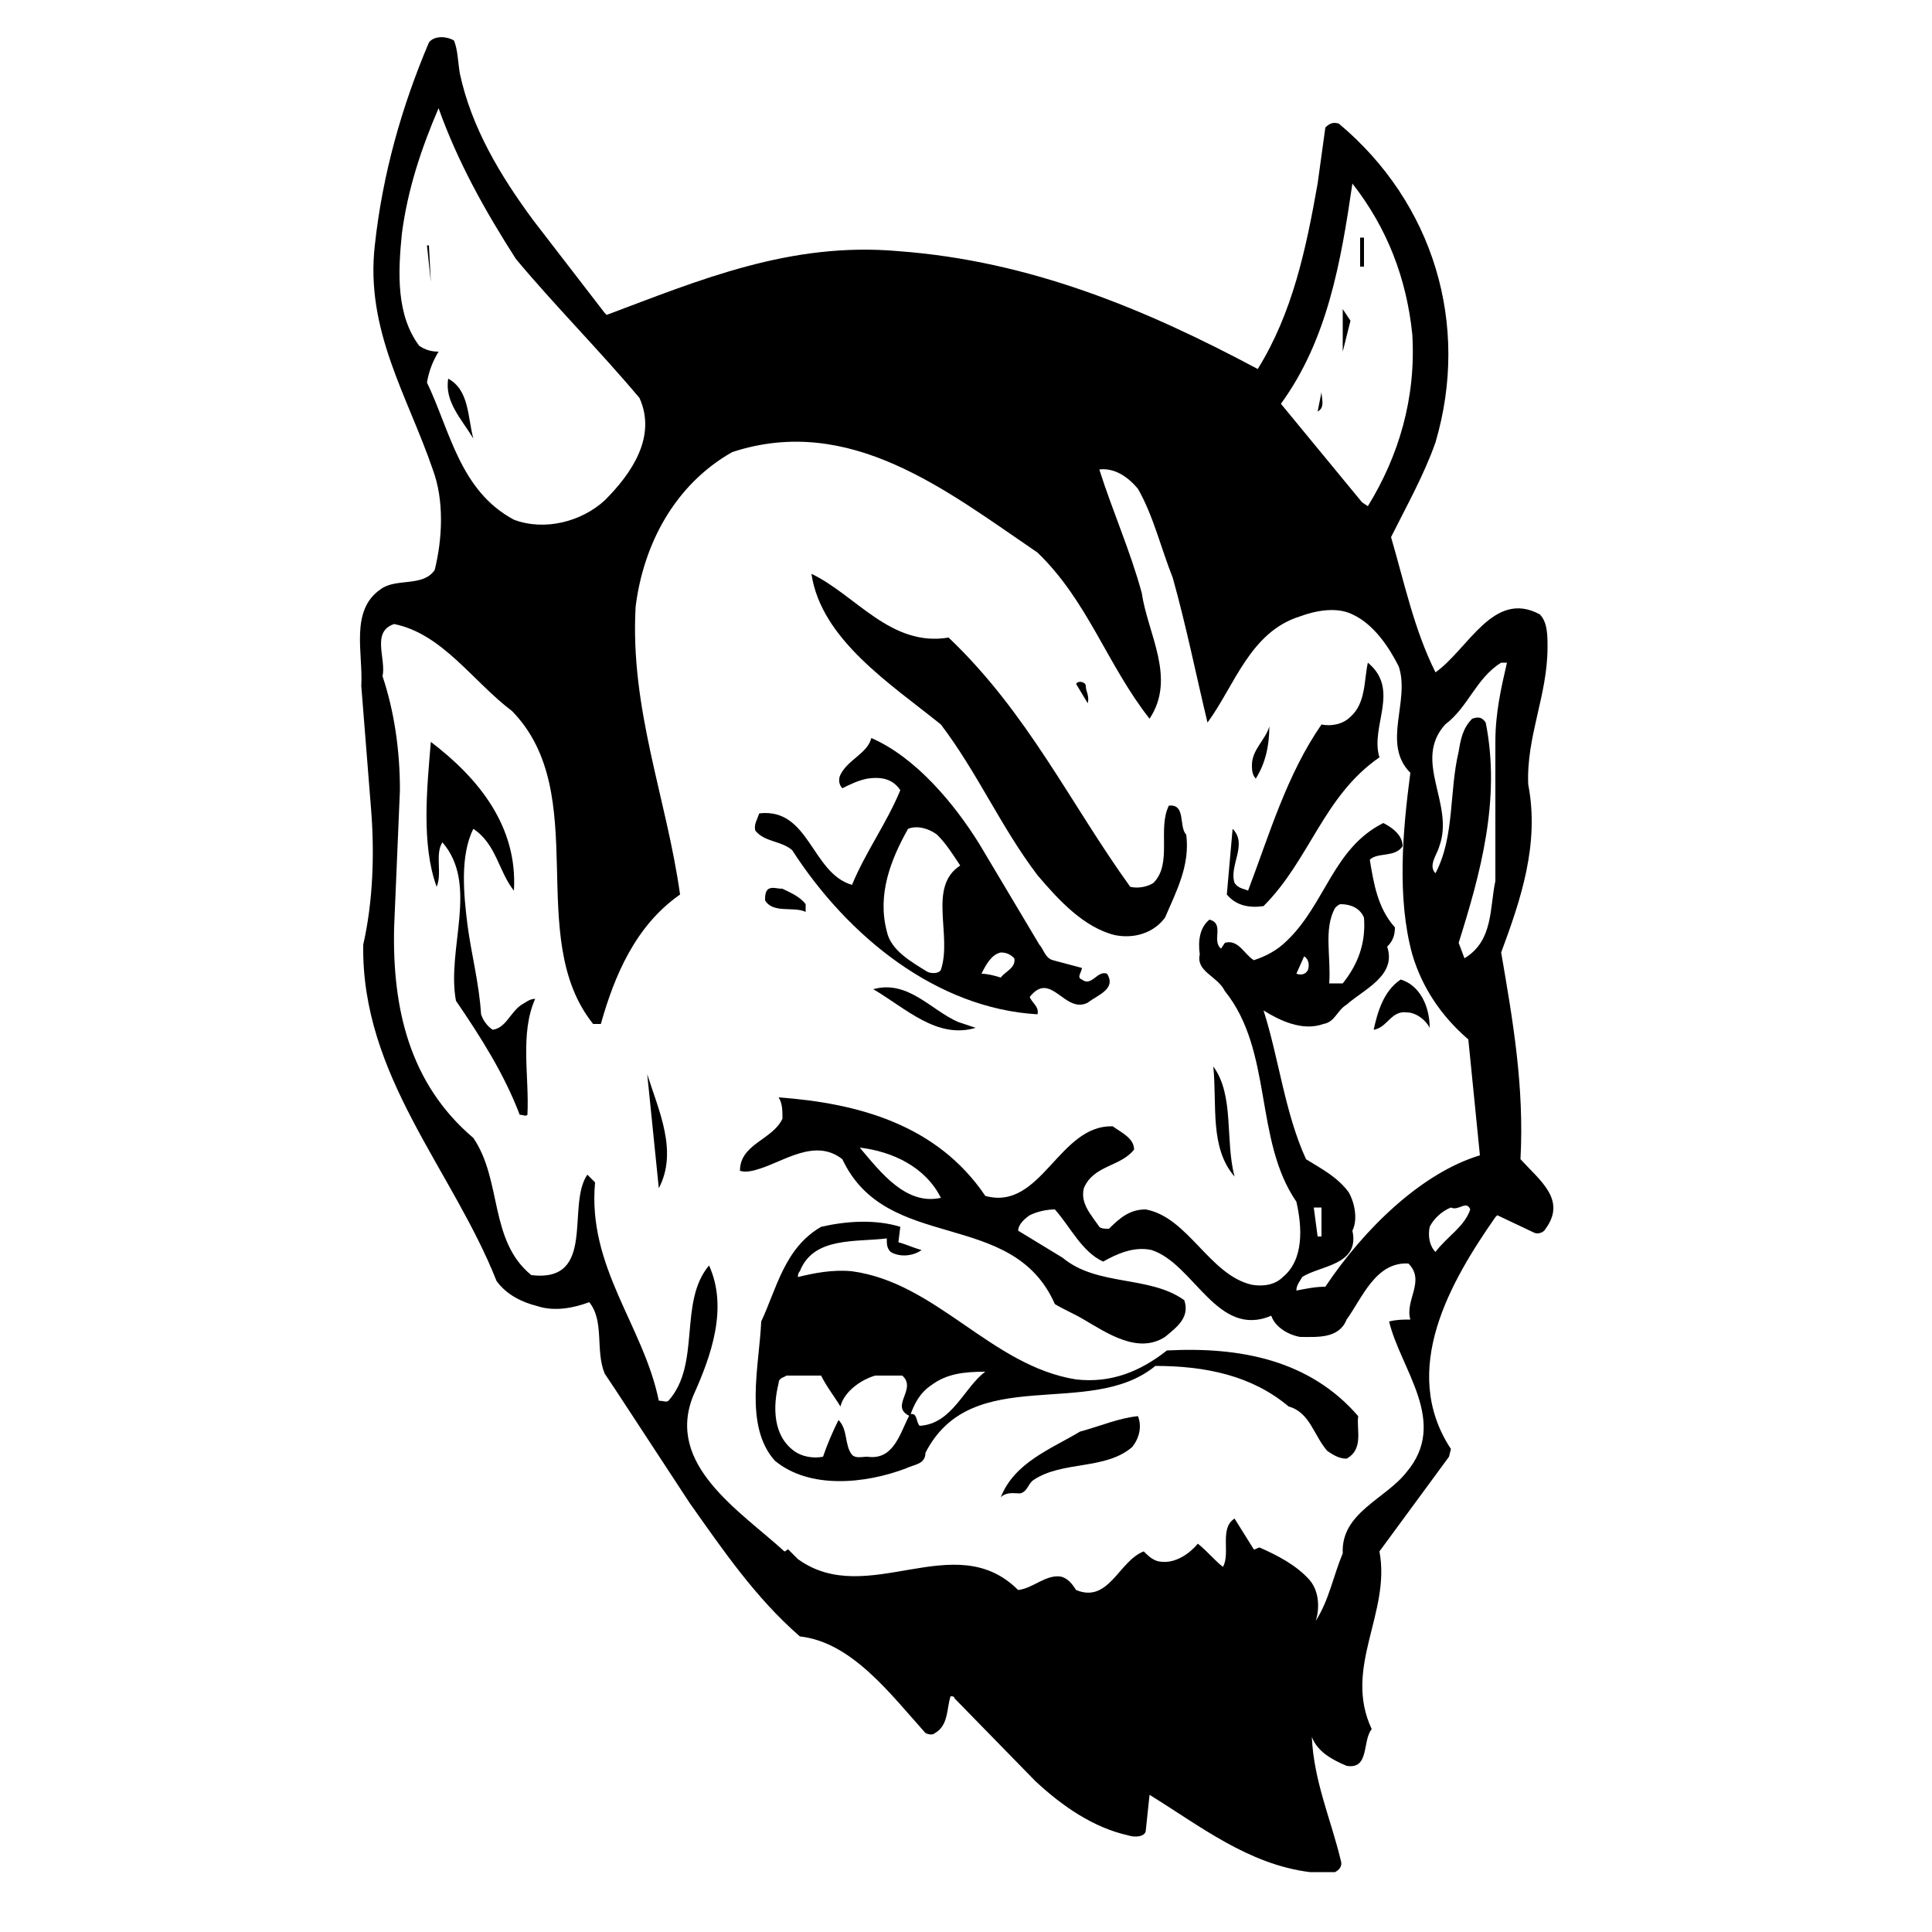 <?xml version="1.0" encoding="utf-8"?>
<!-- Generator: Adobe Illustrator 18.1.1, SVG Export Plug-In . SVG Version: 6.00 Build 0)  -->
<!DOCTYPE svg PUBLIC "-//W3C//DTD SVG 1.1//EN" "http://www.w3.org/Graphics/SVG/1.1/DTD/svg11.dtd">
<svg version="1.1" xmlns="http://www.w3.org/2000/svg" xmlns:xlink="http://www.w3.org/1999/xlink" x="0px" y="0px"
	 viewBox="0 0 100 100" enable-background="new 0 0 100 100" xml:space="preserve">

	 
<g id="AREA_1">
	<g>
		<path d="M78.7,60c0.2-3.8-0.4-7.2-1-10.7c1-2.7,2-5.6,1.4-8.7c-0.1-2.5,1-4.6,1-7.1c0-0.6,0-1.3-0.4-1.7c-2.4-1.3-3.7,1.8-5.4,3
			c-1.1-2.2-1.6-4.6-2.3-7c0.8-1.6,1.7-3.2,2.3-4.9c1.8-6.1-0.1-12.4-5-16.5c-0.3-0.1-0.5,0-0.7,0.2l-0.4,2.9
			c-0.6,3.4-1.3,6.7-3.1,9.6c-5.8-3.1-11.8-5.6-18.6-6.1c-5.6-0.5-10.3,1.5-15.1,3.3l-0.1-0.1l-3.7-4.8c-1.7-2.3-3.2-4.8-3.8-7.6
			c-0.1-0.6-0.1-1.2-0.3-1.7c-0.3-0.2-1-0.3-1.3,0.1c-1.4,3.3-2.4,6.8-2.8,10.5c-0.5,4.4,1.7,7.8,3,11.6c0.6,1.6,0.5,3.6,0.1,5.2
			c-0.6,0.9-2,0.4-2.8,1c-1.6,1.1-0.9,3.3-1,5l0.5,6.3c0.2,2.4,0.1,4.9-0.4,7.1c-0.1,6.8,4.6,11.6,6.9,17.4c0.5,0.7,1.3,1.1,2.1,1.3
			c0.9,0.3,1.9,0.1,2.7-0.2c0.8,1,0.3,2.5,0.8,3.7l0.6,0.9l3.8,5.8c1.7,2.4,3.4,4.9,5.7,6.9c2.7,0.3,4.7,3,6.5,5
			c0.2,0.1,0.4,0.1,0.5,0c0.7-0.4,0.6-1.3,0.8-1.9c0.1,0,0.2,0,0.2,0.1l4.2,4.3c1.4,1.3,3,2.4,4.8,2.8c0.3,0.1,0.8,0.1,0.9-0.2
			l0.2-1.9c2.6,1.6,5.1,3.6,8.3,4l1.3,0c0.2-0.1,0.4-0.3,0.3-0.6c-0.5-2.1-1.4-4.1-1.5-6.4c0.3,0.8,1.1,1.2,1.8,1.5
			c1.2,0.2,0.8-1.3,1.3-1.9c-1.5-3.2,1-6,0.4-9.2l3.6-4.9l0.1-0.4c-2.7-4.1,0-8.7,2.3-12l0.1-0.1l1.9,0.9c0.2,0.1,0.5,0,0.6-0.2
			C81.1,62.1,79.7,61.1,78.7,60z M70,9.5c1.8,2.3,2.8,4.9,3.1,7.8c0.2,3.3-0.7,6.3-2.3,8.9L70.5,26l-4.2-5.1
			C68.7,17.6,69.4,13.6,70,9.5z M22.1,19.8c0.1-0.6,0.3-1.1,0.6-1.6c-0.4,0-0.7-0.1-1-0.3c-1.2-1.6-1.1-3.8-0.9-5.8
			c0.3-2.3,1-4.4,1.9-6.5c1,2.8,2.4,5.3,4,7.8c2,2.4,4.3,4.7,6.4,7.2c0.9,2-0.4,3.9-1.8,5.3c-1.2,1.1-3.1,1.6-4.7,1
			C23.8,25.4,23.3,22.3,22.1,19.8z M74.3,64.8c-0.3-0.3-0.4-0.8-0.3-1.3c0.2-0.4,0.6-0.8,1.1-1c0.4,0.2,0.8-0.4,1,0.1
			C75.8,63.5,74.9,64,74.3,64.8z M68.6,66.6c-0.5,0-1,0.1-1.5,0.2c0-0.3,0.2-0.5,0.3-0.7c0.9-0.6,3-0.6,2.6-2.4
			c0.3-0.6,0.1-1.5-0.2-2c-0.6-0.8-1.4-1.2-2.2-1.7c-1.1-2.4-1.4-5.2-2.2-7.7c0.8,0.5,2,1.1,3.1,0.7c0.6-0.1,0.7-0.7,1.2-1
			c0.9-0.8,2.6-1.5,2.1-3c0.3-0.3,0.4-0.6,0.4-1c-0.9-1-1.1-2.3-1.3-3.5c0.4-0.4,1.3-0.1,1.7-0.7c0-0.6-0.6-1-1-1.2
			c-2.6,1.3-3,4.2-5,6.1c-0.5,0.5-1.1,0.8-1.7,1c-0.5-0.3-0.8-1.1-1.5-0.9l-0.2,0.3c-0.5-0.4,0.2-1.3-0.6-1.5
			c-0.5,0.4-0.6,1.1-0.5,1.8c-0.2,0.9,0.9,1.1,1.3,1.9c2.5,3.1,1.5,7.7,3.7,10.9c0.3,1.3,0.4,3-0.7,3.9c-0.4,0.4-1,0.5-1.6,0.4
			c-2.2-0.5-3.3-3.5-5.5-3.9c-0.8,0-1.3,0.4-1.9,1c-0.2,0-0.4,0-0.5-0.1c-0.4-0.6-1-1.2-0.8-2c0.5-1.2,1.9-1.1,2.6-2
			c0-0.6-0.7-0.9-1.1-1.2c-2.8-0.1-3.7,4.4-6.6,3.6c-2.5-3.7-6.6-4.8-10.7-5.1c0.2,0.3,0.2,0.7,0.2,1.1c-0.5,1.1-2.2,1.3-2.2,2.7
			c0.3,0.1,0.7,0,1-0.1c1.3-0.4,2.9-1.6,4.3-0.5c2.3,4.9,8.8,2.5,11,7.5c0.5,0.3,1,0.5,1.5,0.8c1.2,0.7,2.8,1.8,4.2,0.9
			c0.6-0.5,1.3-1,1-1.9c-1.8-1.3-4.5-0.7-6.3-2.2l-2.3-1.4c0-0.3,0.3-0.6,0.6-0.8c0.4-0.2,0.9-0.3,1.3-0.3c0.8,0.9,1.4,2.2,2.5,2.7
			c0.7-0.4,1.6-0.8,2.5-0.6c2.2,0.7,3.4,4.6,6.2,3.4c0.2,0.6,0.9,1,1.5,1.1c0.9,0,2,0.1,2.4-0.9c0.8-1.1,1.5-3,3.2-2.9
			c0.9,0.9-0.2,1.9,0.1,2.9c-0.4,0-0.7,0-1.1,0.1c0.6,2.5,3.1,5.2,0.9,7.8c-1.1,1.4-3.4,2.1-3.3,4.2c-0.5,1.2-0.7,2.4-1.4,3.5
			c0.2-0.6,0.2-1.5-0.3-2.1c-0.7-0.8-1.7-1.3-2.6-1.7c-0.1,0-0.2,0.1-0.3,0.1l-1-1.6c-0.8,0.5-0.2,1.8-0.6,2.5
			c-0.4-0.3-0.8-0.8-1.3-1.2c-0.5,0.6-1.3,1.1-2.1,0.9c-0.3-0.1-0.5-0.3-0.7-0.5c-1.3,0.5-1.8,2.7-3.5,2c-0.2-0.3-0.4-0.6-0.8-0.7
			c-0.8-0.1-1.4,0.6-2.2,0.7c-3.3-3.3-7.8,1-11.4-1.6l-0.5-0.5c-0.1,0-0.1,0.1-0.2,0.1c-2.3-2.1-6.2-4.5-4.7-8.1
			c0.9-2,1.8-4.5,0.8-6.7c-1.6,1.9-0.4,5.1-2.1,7c-0.1,0.1-0.3,0-0.5,0c-0.8-3.9-3.7-6.9-3.3-11.3l-0.4-0.4
			c-1.1,1.6,0.5,5.6-2.9,5.2c-2.2-1.8-1.5-4.9-3-7.1c-3.3-2.8-4.2-6.7-4.1-10.9l0.3-7.1c0-2.1-0.3-4.1-0.9-5.9
			c0.2-0.9-0.6-2.3,0.6-2.7c2.5,0.5,4.1,3,6.1,4.5c4.2,4.3,0.6,11.7,4.2,16.2h0.4c0.7-2.5,1.8-5.1,4.1-6.7c-0.7-5-2.6-9.6-2.3-14.9
			c0.4-3.2,2-6.3,5-8c6.1-2,11.1,2,15.8,5.2c2.6,2.5,3.6,5.8,5.8,8.6c1.4-2.1-0.1-4.4-0.4-6.5c-0.6-2.2-1.5-4.2-2.2-6.4
			c0.8-0.1,1.5,0.4,2,1c0.8,1.4,1.2,3.1,1.8,4.6c0.7,2.5,1.2,5,1.8,7.5c1.4-1.9,2.2-4.7,4.8-5.5c0.8-0.3,1.9-0.5,2.7-0.1
			c1.1,0.5,1.9,1.7,2.4,2.7c0.6,1.8-0.9,4,0.6,5.5c-0.4,3-0.7,6.5,0.1,9.4c0.5,1.7,1.5,3.2,2.9,4.4l0.6,6
			C73.6,60.7,70.6,63.6,68.6,66.6z M68,62.5h0.4V64h-0.2L68,62.5z M67.1,50.4l0.4-0.9c0.2,0.1,0.3,0.4,0.2,0.7
			C67.6,50.4,67.4,50.5,67.1,50.4z M69.1,47c0.1-0.1,0.2-0.2,0.3-0.2c0.5,0,1,0.2,1.2,0.7c0.1,1.3-0.3,2.4-1.1,3.4l-0.7,0
			C68.9,49.5,68.5,48.1,69.1,47z M48.7,62c-1.8,0.4-3.1-1.3-4.2-2.6C46.2,59.6,47.9,60.4,48.7,62z M77.4,45.6
			c-0.3,1.4-0.1,3.1-1.6,4l-0.3-0.8c1.1-3.5,2.2-7.4,1.4-11.4c-0.2-0.3-0.4-0.3-0.7-0.2c-0.5,0.5-0.6,1.1-0.7,1.7
			c-0.5,2.1-0.2,4.4-1.2,6.3c-0.4-0.4,0.1-1,0.2-1.4c0.8-2.2-1.4-4.4,0.3-6.3c1.2-0.9,1.6-2.4,2.9-3.2h0.3c-0.3,1.3-0.6,2.6-0.6,4.1
			L77.4,45.6z"/>
		<g>
			<rect x="70.4" y="12.3" width="0.2" height="1.5"/>
			<polygon points="22.3,14.6 22.1,12.7 22.2,12.7 			"/>
			<polygon points="69.5,18.2 69.5,16 69.9,16.6 			"/>
			<path d="M24.5,22.7c-0.6-1-1.5-1.9-1.3-3.1C24.3,20.2,24.2,21.6,24.5,22.7z"/>
			<path d="M68.2,21.3l0.2-1C68.4,20.6,68.6,21.1,68.2,21.3z"/>
			<path d="M49.1,33c4.1,3.9,6.3,8.6,9.4,12.9c0.4,0.1,0.9,0,1.2-0.2c1-1,0.2-2.8,0.8-4c0.9-0.1,0.5,1.1,0.9,1.5
				c0.2,1.6-0.5,2.9-1.1,4.3c-0.6,0.8-1.6,1.1-2.6,0.9c-1.6-0.4-2.9-1.8-4-3.1c-1.9-2.5-3.1-5.3-5-7.8c-2.6-2.1-6.2-4.4-6.7-7.8
				C44.3,30.8,46.1,33.5,49.1,33z"/>
			<path d="M71.4,39.2c-2.9,2-3.6,5.3-6,7.7c-0.7,0.1-1.4,0-1.9-0.6l0.3-3.4c0.8,0.8-0.2,1.9,0.1,2.8c0.2,0.3,0.5,0.3,0.7,0.4
				c1.1-2.9,2-6,3.8-8.6c0.5,0.1,1.1,0,1.5-0.4c0.8-0.7,0.7-1.9,0.9-2.8C72.5,35.7,70.9,37.6,71.4,39.2z"/>
			<path d="M56.2,35.5c0,0.3,0.2,0.5,0.1,0.9l-0.6-1C55.8,35.2,56.2,35.3,56.2,35.5z"/>
			<path d="M65,40.3c-0.2-0.2-0.2-0.5-0.2-0.7c0-0.8,0.7-1.3,0.9-2C65.7,38.6,65.5,39.5,65,40.3z"/>
			<path d="M26.6,46.1L26.6,46.1c-0.8-1-0.9-2.4-2.1-3.2c-0.7,1.4-0.5,3.4-0.3,5c0.2,1.5,0.6,3,0.7,4.6c0.1,0.3,0.3,0.6,0.6,0.8
				c0.7-0.1,0.9-0.9,1.5-1.3c0.2-0.1,0.4-0.3,0.7-0.3c-0.8,1.8-0.3,4-0.4,6c-0.1,0.1-0.2,0-0.4,0c-0.8-2.1-2-4-3.3-5.9
				c-0.5-2.7,1.2-6-0.7-8.2c-0.4,0.6,0,1.6-0.3,2.3c-0.8-2.2-0.5-5.1-0.3-7.5C24.8,40.3,26.8,42.8,26.6,46.1z"/>
			<path d="M57.3,50.4c-0.5-0.2-0.8,0.7-1.3,0.3c-0.3-0.1,0-0.4,0-0.6l-1.5-0.4c-0.4-0.1-0.5-0.6-0.7-0.8l-3.1-5.2
				c-1.3-2.1-3.3-4.5-5.6-5.5c-0.2,0.8-1.2,1.1-1.6,1.9c-0.1,0.2-0.1,0.5,0.1,0.7c0.4-0.2,0.8-0.4,1.3-0.5c0.7-0.1,1.3,0,1.7,0.6
				c-0.7,1.7-1.8,3.2-2.5,4.9c-2.1-0.6-2.2-4-4.8-3.7c-0.1,0.3-0.3,0.6-0.2,0.9c0.5,0.6,1.3,0.5,1.9,1c2.9,4.5,7.5,8.2,12.7,8.5
				c0.1-0.4-0.3-0.6-0.4-0.9c1.1-1.4,1.8,0.9,3,0.3C56.8,51.5,57.8,51.2,57.3,50.4z M48.7,50.2c-0.1,0.2-0.5,0.2-0.7,0.1
				c-0.8-0.5-1.9-1.1-2.1-2.1c-0.5-1.9,0.2-3.7,1.1-5.3c0.5-0.2,1.1,0,1.5,0.3c0.5,0.5,0.8,1,1.2,1.6C48,45.9,49.3,48.4,48.7,50.2z
				 M51.8,50.6c-0.3-0.1-0.7-0.2-1-0.2c0.2-0.4,0.5-1,1-1.1c0.3,0,0.5,0.1,0.7,0.3C52.6,50.1,52,50.3,51.8,50.6z"/>
			<path d="M41.7,46.8v0.4c-0.6-0.3-1.7,0.1-2.1-0.6c0-0.2,0-0.5,0.2-0.6c0.2-0.1,0.4,0,0.7,0C40.9,46.2,41.4,46.4,41.7,46.8z"/>
			<path d="M74,53.2c-0.2-0.4-0.7-0.8-1.2-0.8c-0.8-0.1-1,0.8-1.7,0.9c0.2-0.9,0.5-2,1.4-2.6C73.5,51,74,52.1,74,53.2z"/>
			<path d="M50.5,53.2c-2,0.6-3.6-1-5.3-2c1.8-0.5,3,1.1,4.4,1.7L50.5,53.2z"/>
			<path d="M63.9,60.9c-1.3-1.5-0.9-3.7-1.1-5.7C63.9,56.7,63.4,59,63.9,60.9z"/>
			<path d="M34.1,61.5l-0.6-5.9C34.1,57.5,35.1,59.6,34.1,61.5z"/>
			<path d="M70.3,73.3c-2.5-2.9-6.1-3.6-9.9-3.4c-1.4,1.1-2.9,1.7-4.7,1.5c-4.4-0.7-7.2-5-11.6-5.6c-1-0.1-2,0.1-2.8,0.3
				c0-0.1,0-0.2,0.1-0.3c0.7-1.8,2.9-1.5,4.5-1.7c0,0.3,0,0.5,0.2,0.7c0.5,0.3,1.2,0.2,1.6-0.1c-0.4-0.1-0.8-0.3-1.2-0.4l0.1-0.8
				c-1.3-0.4-2.8-0.3-4.1,0c-1.9,1.1-2.3,3.2-3.1,4.9c-0.1,2.3-0.9,5.4,0.7,7.2c1.8,1.5,4.7,1.2,6.8,0.4c0.4-0.2,1-0.2,1-0.8
				c2.4-4.7,8.5-1.7,11.9-4.5c2.6,0,5,0.5,6.9,2.1c1.1,0.3,1.3,1.5,2,2.3c0.3,0.2,0.6,0.4,1,0.4C70.6,75,70.2,74,70.3,73.3z
				 M47.6,73.8c-0.2-0.2-0.1-0.7-0.5-0.6c-0.5,0.9-0.8,2.4-2.2,2.2c-0.3,0-0.6,0.1-0.8-0.1c-0.4-0.5-0.2-1.3-0.7-1.8
				c-0.3,0.6-0.6,1.3-0.8,1.9c-0.5,0.1-1.1,0-1.5-0.3c-1.1-0.8-1.1-2.3-0.8-3.5c0-0.3,0.3-0.3,0.4-0.4h1.8c0.3,0.6,0.7,1.1,1,1.6
				c0.2-0.8,1.1-1.4,1.8-1.6l1.4,0c0.8,0.7-0.7,1.6,0.4,2.1c0.2-0.6,0.5-1.2,1.1-1.6c0.8-0.6,1.7-0.7,2.8-0.7
				C49.9,71.8,49.3,73.7,47.6,73.8z"/>
			<path d="M58.9,73.3c0.2,0.5,0.1,1.1-0.3,1.6c-1.4,1.2-3.6,0.7-5.1,1.7c-0.3,0.2-0.3,0.6-0.7,0.7c-0.3,0-0.7-0.1-1,0.2
				c0.7-1.8,2.6-2.5,4.1-3.4C57,73.8,57.9,73.4,58.9,73.3z"/>
		</g>
	</g>
</g>
</svg>
